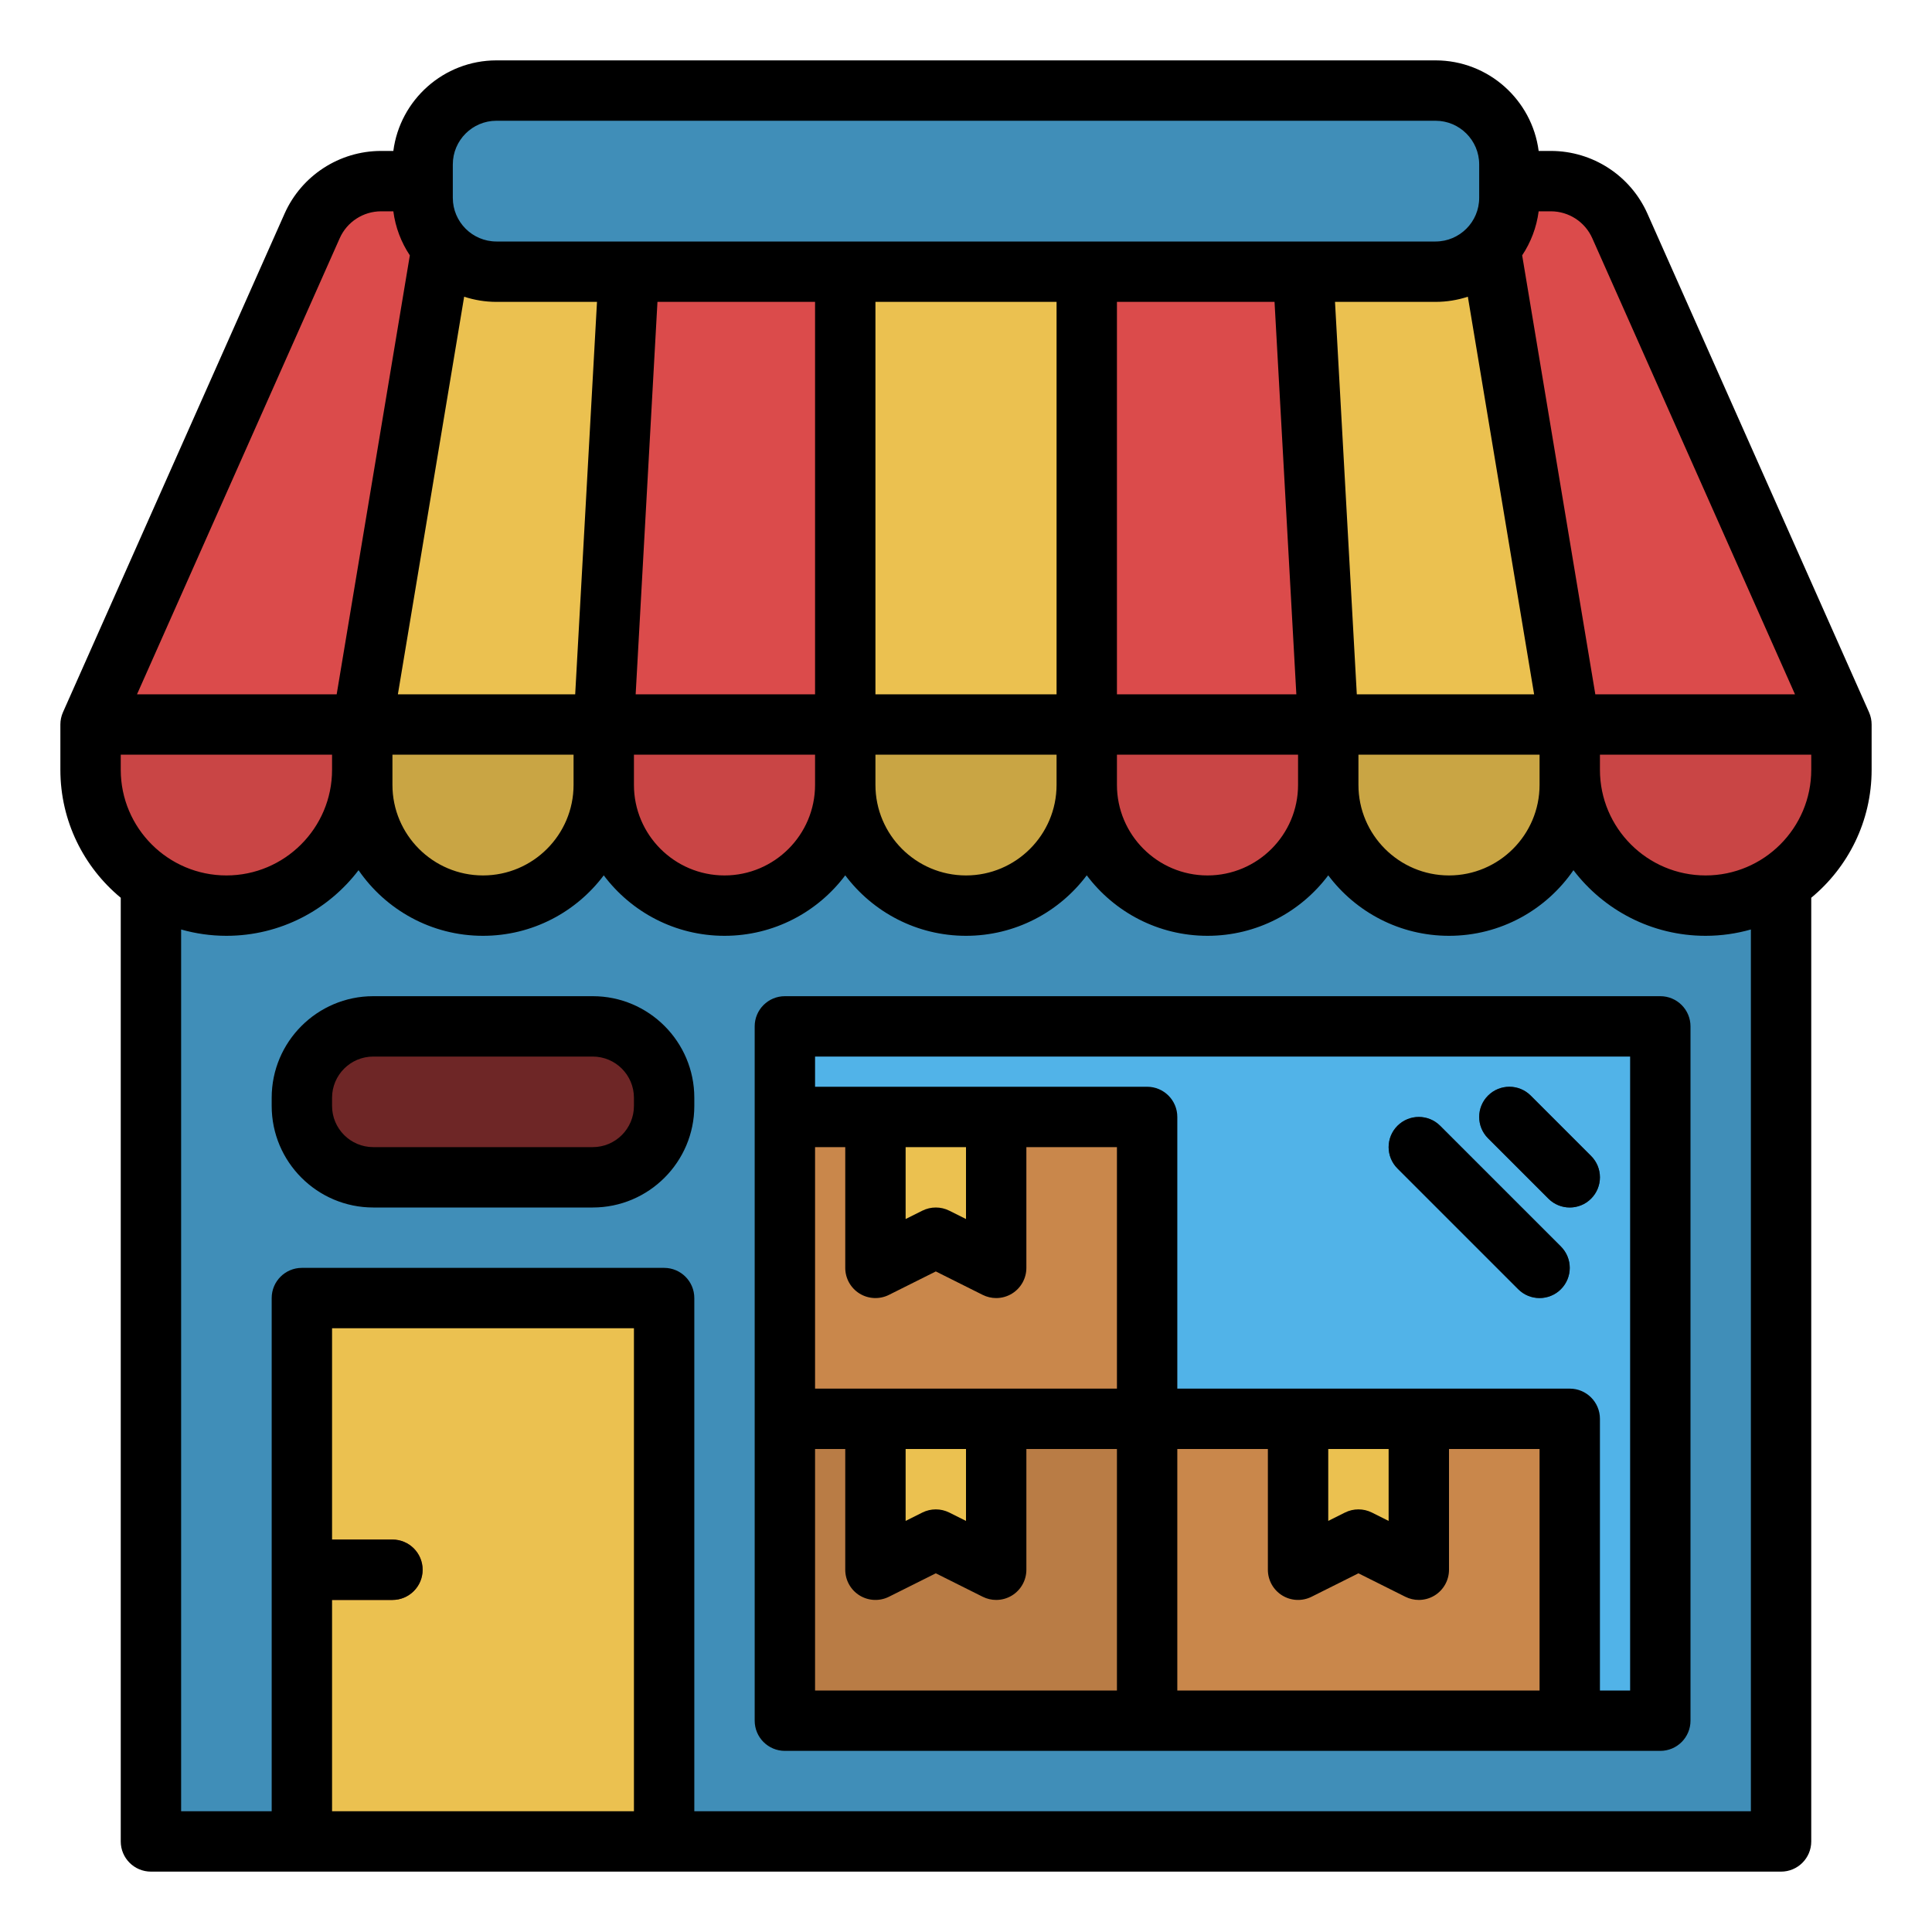 <svg width="512" height="512" viewBox="0 0 512 512" fill="none" xmlns="http://www.w3.org/2000/svg">
<path d="M472 176H40V488H472V176Z" fill="#408EB8"/>
<path d="M411.003 48H100.997C93.093 48 85.931 52.655 82.721 59.877L24 192H488L429.279 59.877C426.069 52.655 418.906 48 411.003 48Z" fill="#DB4B4B"/>
<path d="M256 240C238.327 240 224 225.673 224 208V192H288V208C288 225.673 273.673 240 256 240Z" fill="#C9A544"/>
<path d="M320 240C302.327 240 288 225.673 288 208V192H352V208C352 225.673 337.673 240 320 240Z" fill="#C94545"/>
<path d="M384 240C366.327 240 352 225.673 352 208V192H416V208C416 225.673 401.673 240 384 240Z" fill="#C9A544"/>
<path d="M452 240C432.118 240 416 223.882 416 204V192H488V204C488 223.882 471.882 240 452 240ZM192 240C209.673 240 224 225.673 224 208V192H160V208C160 225.673 174.327 240 192 240Z" fill="#C94545"/>
<path d="M128 240C145.673 240 160 225.673 160 208V192H96V208C96 225.673 110.327 240 128 240Z" fill="#C9A544"/>
<path d="M60 240C79.882 240 96 223.882 96 204V192H24V204C24 223.882 40.118 240 60 240Z" fill="#C94545"/>
<path d="M288 48H224V192H288V48Z" fill="#EBC150"/>
<path d="M344 48H288V192H352L344 48Z" fill="#DB4B4B"/>
<path d="M392 48H344L352 192H416L392 48Z" fill="#EBC150"/>
<path d="M168 48H224V192H160L168 48Z" fill="#DB4B4B"/>
<path d="M120 48H168L160 192H96L120 48Z" fill="#EBC150"/>
<path d="M176 344H80V488H176V344Z" fill="#EBC150"/>
<path d="M440 272H208V456H440V272Z" fill="#51B3E8"/>
<path d="M380.432 24H131.568C120.761 24 112 32.761 112 43.568V52.431C112 63.239 120.761 72 131.568 72H380.431C391.239 72 400 63.239 400 52.432V43.569C400 32.761 391.239 24 380.432 24Z" fill="#408EB8"/>
<path d="M304 376H208V456H304V376Z" fill="#B97C45"/>
<path d="M416 376H304V456H416V376Z" fill="#C9874B"/>
<path d="M264 416L248 408L232 416V376H264V416Z" fill="#EBC150"/>
<path d="M376 416L360 408L344 416V376H376V416Z" fill="#EBC150"/>
<path d="M304 296H208V376H304V296Z" fill="#C9874B"/>
<path d="M264 336L248 328L232 336V296H264V336Z" fill="#EBC150"/>
<path d="M416 320C413.952 320 411.905 319.219 410.343 317.657L394.343 301.657C391.219 298.532 391.219 293.468 394.343 290.343C397.468 287.22 402.532 287.22 405.657 290.343L421.657 306.343C424.781 309.468 424.781 314.532 421.657 317.657C420.095 319.219 418.048 320 416 320ZM408 344C405.952 344 403.905 343.219 402.343 341.657L370.343 309.657C367.219 306.532 367.219 301.468 370.343 298.343C373.468 295.22 378.532 295.22 381.657 298.343L413.657 330.343C416.781 333.468 416.781 338.532 413.657 341.657C412.095 343.219 410.048 344 408 344Z" fill="#214A5F"/>
<path d="M112 416C112 420.42 108.42 424 104 424H80V408H104C108.42 408 112 411.58 112 416ZM157.083 312H98.917C88.469 312 80 303.531 80 293.083V290.916C80 280.469 88.469 272 98.917 272H157.084C167.531 272 176.001 280.469 176.001 290.917V293.084C176 303.531 167.531 312 157.083 312Z" fill="#6E2626"/>
<path d="M495.311 188.751L436.59 56.628C432.099 46.527 422.056 40 411.002 40H407.761C406.005 26.479 394.423 16 380.431 16H131.568C117.577 16 105.995 26.479 104.238 40H100.997C89.943 40 79.9 46.526 75.409 56.628L16.689 188.751C16.235 189.773 16 190.881 16 192V204C16 217.634 22.234 229.839 32 237.916V488C32 492.418 35.582 496 40 496H472C476.418 496 480 492.418 480 488V237.916C489.766 229.839 496 217.634 496 204V192C496 190.881 495.765 189.773 495.311 188.751ZM407.761 56H411.002C415.739 56 420.044 58.797 421.969 63.126L475.69 184H422.778L403.39 67.672C405.674 64.242 407.206 60.273 407.761 56ZM406.556 184H359.567L353.79 80H380.432C383.421 80 386.297 79.516 388.995 78.632L406.556 184ZM408 200V208C408 221.233 397.233 232 384 232C370.767 232 360 221.233 360 208V200H408ZM120 43.568C120 37.189 125.189 32 131.568 32H380.431C386.811 32 392 37.189 392 43.568V52.431C392 58.811 386.811 64 380.432 64H131.568C125.189 64 120 58.811 120 52.432V43.568ZM344 200V208C344 221.233 333.233 232 320 232C306.767 232 296 221.233 296 208V200H344ZM296 184V80H337.766L343.544 184H296ZM232 184V80H280V184H232ZM280 200V208C280 221.233 269.233 232 256 232C242.767 232 232 221.233 232 208V200H280ZM168.456 184L174.234 80H216V184H168.456ZM216 200V208C216 221.233 205.233 232 192 232C178.767 232 168 221.233 168 208V200H216ZM123.005 78.632C125.703 79.516 128.579 80 131.568 80H158.21L152.432 184H105.443L123.005 78.632ZM152 200V208C152 221.233 141.233 232 128 232C114.767 232 104 221.233 104 208V200H152ZM90.031 63.127C91.955 58.798 96.261 56 100.998 56H104.239C104.794 60.273 106.326 64.242 108.611 67.672L89.222 184H36.31L90.031 63.127ZM32 204V200H88V204C88 219.439 75.439 232 60 232C44.561 232 32 219.439 32 204ZM168 480H88V424H104C108.418 424 112 420.418 112 416C112 411.582 108.418 408 104 408H88V352H168V480ZM464 480H184V344C184 339.582 180.418 336 176 336H80C75.582 336 72 339.582 72 344V480H48V246.323C51.818 247.407 55.84 248 60 248C74.271 248 86.975 241.173 95.02 230.611C102.237 241.106 114.328 248 128 248C141.07 248 152.696 241.699 160 231.975C167.304 241.7 178.93 248 192 248C205.07 248 216.696 241.699 224 231.975C231.304 241.7 242.93 248 256 248C269.07 248 280.696 241.699 288 231.975C295.304 241.7 306.93 248 320 248C333.07 248 344.696 241.699 352 231.975C359.304 241.7 370.93 248 384 248C397.672 248 409.763 241.106 416.98 230.611C425.025 241.173 437.729 248 452 248C456.16 248 460.182 247.407 464 246.323V480ZM480 204C480 219.439 467.439 232 452 232C436.561 232 424 219.439 424 204V200H480V204Z" fill="black"/>
<path d="M440 264H208C203.582 264 200 267.582 200 272V296V376V456C200 460.418 203.582 464 208 464H440C444.418 464 448 460.418 448 456V272C448 267.582 444.418 264 440 264ZM296 448H216V384H224V416C224 418.772 225.436 421.348 227.794 422.806C230.153 424.264 233.096 424.395 235.578 423.156L248 416.944L260.422 423.155C261.552 423.719 262.776 424 264 424C265.462 424 266.921 423.6 268.206 422.806C270.564 421.348 272 418.773 272 416V384H296V448ZM240 403.056V384H256V403.056L251.578 400.845C250.451 400.281 249.226 400 248 400C246.774 400 245.549 400.281 244.422 400.845L240 403.056ZM296 368H216V304H224V336C224 338.772 225.436 341.348 227.794 342.806C230.153 344.264 233.096 344.395 235.578 343.156L248 336.944L260.422 343.155C261.552 343.719 262.776 344 264 344C265.462 344 266.921 343.6 268.206 342.806C270.564 341.348 272 338.773 272 336V304H296V368ZM240 323.056V304H256V323.056L251.578 320.845C250.451 320.281 249.226 320 248 320C246.774 320 245.549 320.281 244.422 320.845L240 323.056ZM408 448H312V384H336V416C336 418.772 337.436 421.348 339.794 422.806C342.153 424.264 345.097 424.395 347.578 423.156L360 416.944L372.422 423.155C373.552 423.719 374.776 424 376 424C377.462 424 378.921 423.6 380.206 422.806C382.564 421.348 384 418.773 384 416V384H408V448ZM352 403.056V384H368V403.056L363.578 400.845C362.451 400.281 361.226 400 360 400C358.774 400 357.549 400.281 356.422 400.845L352 403.056ZM432 448H424V376C424 371.582 420.418 368 416 368H312V296C312 291.582 308.418 288 304 288H216V280H432V448Z" fill="black"/>
<path d="M410.343 317.657C411.905 319.219 413.952 320 416 320C418.048 320 420.095 319.219 421.657 317.657C424.781 314.532 424.781 309.468 421.657 306.343L405.657 290.343C402.532 287.22 397.468 287.22 394.343 290.343C391.219 293.468 391.219 298.532 394.343 301.657L410.343 317.657ZM402.343 341.657C403.905 343.219 405.952 344 408 344C410.048 344 412.095 343.219 413.657 341.657C416.781 338.532 416.781 333.468 413.657 330.343L381.657 298.343C378.532 295.22 373.468 295.22 370.343 298.343C367.219 301.468 367.219 306.532 370.343 309.657L402.343 341.657ZM157.083 264H98.917C84.075 264 72 276.075 72 290.917V293.083C72 307.925 84.075 320 98.917 320H157.083C171.925 320 184 307.925 184 293.083V290.917C184 276.075 171.925 264 157.083 264ZM168 293.083C168 299.103 163.103 304 157.083 304H98.917C92.897 304 88 299.103 88 293.083V290.917C88 284.897 92.897 280 98.917 280H157.083C163.103 280 168 284.897 168 290.917V293.083Z" fill="black"/>
</svg>
